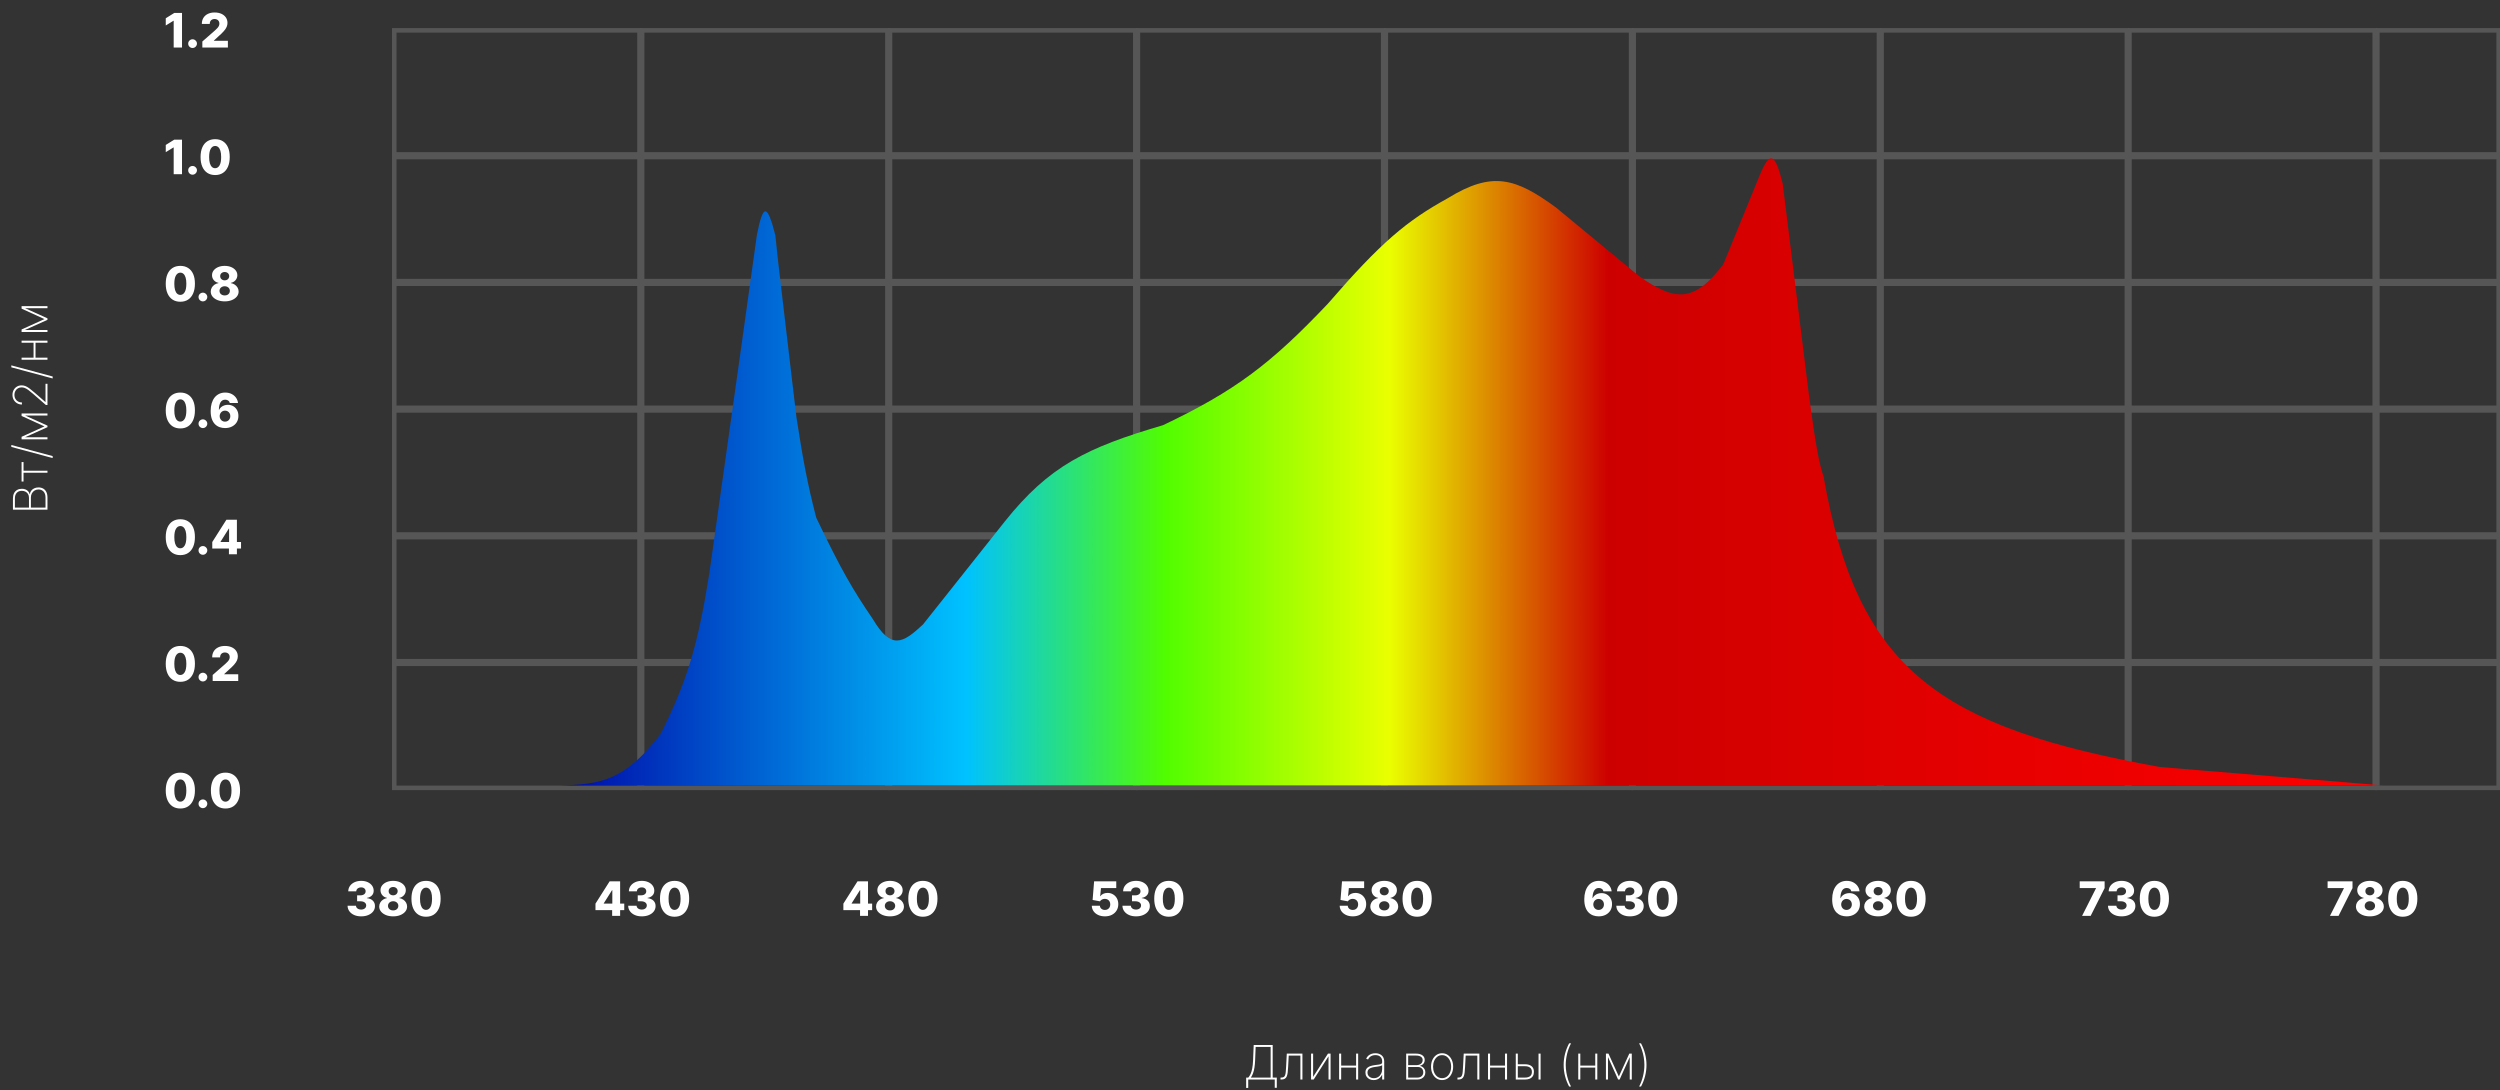 <svg width="555" height="242" viewBox="0 0 555 242" fill="none" xmlns="http://www.w3.org/2000/svg">
<rect x="0" y="0" width="555" height="242" fill="#333333" stroke="none"/>
<g clip-path="url(#clip0_56_111)">
<path d="M141.97 6.739H87.524V34.279H141.97V6.739Z" stroke="#565656"/>
<path d="M362.097 6.739H307.65V34.279H362.097V6.739Z" stroke="#565656"/>
<path d="M197.002 6.739H142.555V34.279H197.002V6.739Z" stroke="#565656"/>
<path d="M417.128 6.739H362.682V34.279H417.128V6.739Z" stroke="#565656"/>
<path d="M252.033 6.739H197.587V34.279H252.033V6.739Z" stroke="#565656"/>
<path d="M472.16 6.739H417.714V34.279H472.16V6.739Z" stroke="#565656"/>
<path d="M307.065 6.739H252.619V34.279H307.065V6.739Z" stroke="#565656"/>
<path d="M527.192 6.739H472.745V34.279H527.192V6.739Z" stroke="#565656"/>
<path d="M554.707 6.739H527.777V34.279H554.707V6.739Z" stroke="#565656"/>
<path d="M141.97 34.864H87.524V62.404H141.97V34.864Z" stroke="#565656"/>
<path d="M362.097 34.864H307.65V62.404H362.097V34.864Z" stroke="#565656"/>
<path d="M197.002 34.864H142.555V62.404H197.002V34.864Z" stroke="#565656"/>
<path d="M417.128 34.864H362.682V62.404H417.128V34.864Z" stroke="#565656"/>
<path d="M252.033 34.864H197.587V62.404H252.033V34.864Z" stroke="#565656"/>
<path d="M472.16 34.864H417.714V62.404H472.16V34.864Z" stroke="#565656"/>
<path d="M307.065 34.864H252.619V62.404H307.065V34.864Z" stroke="#565656"/>
<path d="M527.192 34.864H472.745V62.404H527.192V34.864Z" stroke="#565656"/>
<path d="M554.707 34.864H527.777V62.404H554.707V34.864Z" stroke="#565656"/>
<path d="M141.97 62.99H87.524V90.53H141.97V62.99Z" stroke="#565656"/>
<path d="M362.097 62.99H307.65V90.53H362.097V62.99Z" stroke="#565656"/>
<path d="M197.002 62.99H142.555V90.53H197.002V62.99Z" stroke="#565656"/>
<path d="M417.128 62.99H362.682V90.53H417.128V62.99Z" stroke="#565656"/>
<path d="M252.033 62.99H197.587V90.53H252.033V62.99Z" stroke="#565656"/>
<path d="M472.16 62.99H417.714V90.53H472.16V62.99Z" stroke="#565656"/>
<path d="M307.065 62.99H252.619V90.53H307.065V62.99Z" stroke="#565656"/>
<path d="M527.192 62.99H472.745V90.53H527.192V62.99Z" stroke="#565656"/>
<path d="M554.707 62.99H527.777V90.53H554.707V62.99Z" stroke="#565656"/>
<path d="M141.97 91.116H87.524V118.656H141.97V91.116Z" stroke="#565656"/>
<path d="M362.097 91.116H307.65V118.656H362.097V91.116Z" stroke="#565656"/>
<path d="M197.002 91.116H142.555V118.656H197.002V91.116Z" stroke="#565656"/>
<path d="M417.128 91.116H362.682V118.656H417.128V91.116Z" stroke="#565656"/>
<path d="M252.033 91.116H197.587V118.656H252.033V91.116Z" stroke="#565656"/>
<path d="M472.16 91.116H417.714V118.656H472.16V91.116Z" stroke="#565656"/>
<path d="M307.065 91.116H252.619V118.656H307.065V91.116Z" stroke="#565656"/>
<path d="M527.192 91.116H472.745V118.656H527.192V91.116Z" stroke="#565656"/>
<path d="M554.707 91.116H527.777V118.656H554.707V91.116Z" stroke="#565656"/>
<path d="M141.97 119.242H87.524V146.782H141.97V119.242Z" stroke="#565656"/>
<path d="M362.097 119.242H307.65V146.782H362.097V119.242Z" stroke="#565656"/>
<path d="M197.002 119.242H142.555V146.782H197.002V119.242Z" stroke="#565656"/>
<path d="M417.128 119.242H362.682V146.782H417.128V119.242Z" stroke="#565656"/>
<path d="M252.033 119.242H197.587V146.782H252.033V119.242Z" stroke="#565656"/>
<path d="M472.16 119.242H417.714V146.782H472.16V119.242Z" stroke="#565656"/>
<path d="M307.065 119.242H252.619V146.782H307.065V119.242Z" stroke="#565656"/>
<path d="M527.192 119.242H472.745V146.782H527.192V119.242Z" stroke="#565656"/>
<path d="M554.707 119.242H527.777V146.782H554.707V119.242Z" stroke="#565656"/>
<path d="M141.97 147.368H87.524V174.908H141.97V147.368Z" stroke="#565656"/>
<path d="M362.097 147.368H307.65V174.908H362.097V147.368Z" stroke="#565656"/>
<path d="M197.002 147.368H142.555V174.908H197.002V147.368Z" stroke="#565656"/>
<path d="M417.128 147.368H362.682V174.908H417.128V147.368Z" stroke="#565656"/>
<path d="M252.033 147.368H197.587V174.908H252.033V147.368Z" stroke="#565656"/>
<path d="M472.16 147.368H417.714V174.908H472.16V147.368Z" stroke="#565656"/>
<path d="M307.065 147.368H252.619V174.908H307.065V147.368Z" stroke="#565656"/>
<path d="M527.192 147.368H472.745V174.908H527.192V147.368Z" stroke="#565656"/>
<path d="M554.707 147.368H527.777V174.908H554.707V147.368Z" stroke="#565656"/>
<path d="M40.032 179.49C39.364 179.49 38.787 179.331 38.303 179.014C37.819 178.695 37.446 178.236 37.184 177.64C36.922 177.04 36.793 176.32 36.795 175.479C36.798 174.637 36.929 173.923 37.188 173.336C37.45 172.747 37.822 172.299 38.303 171.992C38.787 171.682 39.364 171.527 40.032 171.527C40.701 171.527 41.277 171.682 41.761 171.992C42.248 172.299 42.622 172.747 42.884 173.336C43.146 173.925 43.275 174.64 43.273 175.479C43.273 176.323 43.142 177.044 42.88 177.643C42.618 178.243 42.245 178.701 41.761 179.018C41.28 179.333 40.703 179.49 40.032 179.49ZM40.032 177.973C40.431 177.973 40.754 177.77 41.001 177.363C41.248 176.953 41.371 176.325 41.368 175.479C41.368 174.924 41.312 174.467 41.2 174.108C41.087 173.746 40.932 173.476 40.732 173.299C40.532 173.121 40.299 173.033 40.032 173.033C39.636 173.033 39.315 173.234 39.071 173.636C38.826 174.036 38.703 174.65 38.7 175.479C38.697 176.041 38.751 176.506 38.861 176.876C38.973 177.245 39.13 177.521 39.332 177.704C39.535 177.883 39.768 177.973 40.032 177.973ZM45.049 179.411C44.779 179.411 44.548 179.316 44.356 179.127C44.167 178.937 44.073 178.707 44.076 178.437C44.073 178.173 44.167 177.947 44.356 177.759C44.548 177.57 44.779 177.475 45.049 177.475C45.303 177.475 45.528 177.57 45.722 177.759C45.919 177.947 46.019 178.173 46.022 178.437C46.019 178.617 45.972 178.781 45.879 178.928C45.789 179.075 45.671 179.193 45.524 179.28C45.379 179.368 45.221 179.411 45.049 179.411ZM50.056 179.49C49.387 179.49 48.811 179.331 48.327 179.014C47.843 178.695 47.47 178.236 47.208 177.64C46.946 177.04 46.816 176.32 46.819 175.479C46.821 174.637 46.952 173.923 47.212 173.336C47.474 172.747 47.845 172.299 48.327 171.992C48.811 171.682 49.387 171.527 50.056 171.527C50.724 171.527 51.3 171.682 51.785 171.992C52.271 172.299 52.645 172.747 52.907 173.336C53.169 173.925 53.299 174.64 53.296 175.479C53.296 176.323 53.165 177.044 52.903 177.643C52.642 178.243 52.269 178.701 51.785 179.018C51.303 179.333 50.727 179.49 50.056 179.49ZM50.056 177.973C50.455 177.973 50.778 177.77 51.025 177.363C51.272 176.953 51.394 176.325 51.392 175.479C51.392 174.924 51.335 174.467 51.223 174.108C51.111 173.746 50.955 173.476 50.755 173.299C50.556 173.121 50.323 173.033 50.056 173.033C49.659 173.033 49.338 173.234 49.094 173.636C48.849 174.036 48.726 174.65 48.723 175.479C48.721 176.041 48.775 176.506 48.884 176.876C48.997 177.245 49.154 177.521 49.356 177.704C49.558 177.883 49.791 177.973 50.056 177.973Z" fill="white"/>
<path d="M40.032 151.364C39.364 151.364 38.787 151.205 38.303 150.888C37.819 150.569 37.446 150.11 37.184 149.514C36.922 148.914 36.793 148.194 36.795 147.353C36.798 146.511 36.929 145.797 37.188 145.21C37.45 144.621 37.822 144.173 38.303 143.866C38.787 143.556 39.364 143.401 40.032 143.401C40.701 143.401 41.277 143.556 41.761 143.866C42.248 144.173 42.622 144.621 42.884 145.21C43.146 145.799 43.275 146.514 43.273 147.353C43.273 148.197 43.142 148.918 42.88 149.517C42.618 150.117 42.245 150.575 41.761 150.892C41.28 151.207 40.703 151.364 40.032 151.364ZM40.032 149.847C40.431 149.847 40.754 149.644 41.001 149.237C41.248 148.827 41.371 148.199 41.368 147.353C41.368 146.799 41.312 146.341 41.2 145.982C41.087 145.62 40.932 145.35 40.732 145.173C40.532 144.996 40.299 144.907 40.032 144.907C39.636 144.907 39.315 145.108 39.071 145.51C38.826 145.91 38.703 146.524 38.7 147.353C38.697 147.915 38.751 148.38 38.861 148.75C38.973 149.119 39.13 149.395 39.332 149.578C39.535 149.757 39.768 149.847 40.032 149.847ZM45.049 151.285C44.779 151.285 44.548 151.19 44.356 151.001C44.167 150.811 44.073 150.581 44.076 150.311C44.073 150.047 44.167 149.821 44.356 149.633C44.548 149.444 44.779 149.349 45.049 149.349C45.303 149.349 45.528 149.444 45.722 149.633C45.919 149.821 46.019 150.047 46.022 150.311C46.019 150.491 45.972 150.655 45.879 150.802C45.789 150.949 45.671 151.067 45.524 151.155C45.379 151.242 45.221 151.285 45.049 151.285ZM47.215 151.177V149.843L50.011 147.394C50.22 147.204 50.399 147.031 50.546 146.874C50.693 146.714 50.805 146.554 50.883 146.394C50.96 146.231 50.999 146.056 50.999 145.866C50.999 145.654 50.953 145.472 50.86 145.322C50.768 145.17 50.641 145.053 50.478 144.97C50.316 144.888 50.13 144.847 49.921 144.847C49.709 144.847 49.523 144.891 49.363 144.978C49.204 145.063 49.079 145.187 48.989 145.349C48.902 145.511 48.858 145.709 48.858 145.941H47.103C47.103 145.419 47.22 144.968 47.455 144.588C47.689 144.209 48.019 143.917 48.443 143.712C48.869 143.505 49.365 143.401 49.928 143.401C50.51 143.401 51.015 143.498 51.444 143.694C51.873 143.888 52.205 144.161 52.439 144.51C52.676 144.857 52.795 145.26 52.795 145.72C52.795 146.012 52.736 146.302 52.619 146.589C52.502 146.876 52.291 147.193 51.987 147.54C51.685 147.887 51.256 148.303 50.699 148.787L49.782 149.633V149.683H52.888V151.177H47.215Z" fill="white"/>
<path d="M40.032 123.238C39.364 123.238 38.787 123.08 38.303 122.762C37.819 122.443 37.446 121.984 37.184 121.388C36.922 120.788 36.793 120.068 36.795 119.227C36.798 118.385 36.929 117.671 37.188 117.084C37.45 116.495 37.822 116.047 38.303 115.74C38.787 115.43 39.364 115.275 40.032 115.275C40.701 115.275 41.277 115.43 41.761 115.74C42.248 116.047 42.622 116.495 42.884 117.084C43.146 117.673 43.275 118.388 43.273 119.227C43.273 120.071 43.142 120.793 42.88 121.391C42.618 121.991 42.245 122.449 41.761 122.766C41.28 123.081 40.703 123.238 40.032 123.238ZM40.032 121.721C40.431 121.721 40.754 121.518 41.001 121.111C41.248 120.701 41.371 120.073 41.368 119.227C41.368 118.673 41.312 118.215 41.2 117.856C41.087 117.494 40.932 117.224 40.732 117.047C40.532 116.87 40.299 116.781 40.032 116.781C39.636 116.781 39.315 116.982 39.071 117.384C38.826 117.784 38.703 118.398 38.7 119.227C38.697 119.789 38.751 120.254 38.861 120.624C38.973 120.993 39.13 121.269 39.332 121.452C39.535 121.631 39.768 121.721 40.032 121.721ZM45.049 123.159C44.779 123.159 44.548 123.064 44.356 122.875C44.167 122.685 44.073 122.455 44.076 122.185C44.073 121.921 44.167 121.695 44.356 121.507C44.548 121.318 44.779 121.223 45.049 121.223C45.303 121.223 45.528 121.318 45.722 121.507C45.919 121.695 46.019 121.921 46.022 122.185C46.019 122.365 45.972 122.529 45.879 122.676C45.789 122.823 45.671 122.941 45.524 123.029C45.379 123.116 45.221 123.159 45.049 123.159ZM47.122 121.778V120.331L50.261 115.38H51.545V117.343H50.8L48.963 120.257V120.317H53.51V121.778H47.122ZM50.823 123.051V121.335L50.86 120.702V115.38H52.593V123.051H50.823Z" fill="white"/>
<path d="M40.032 95.113C39.364 95.113 38.787 94.954 38.303 94.637C37.819 94.317 37.446 93.859 37.184 93.262C36.922 92.663 36.793 91.942 36.795 91.101C36.798 90.26 36.929 89.545 37.188 88.958C37.45 88.369 37.822 87.921 38.303 87.614C38.787 87.304 39.364 87.149 40.032 87.149C40.701 87.149 41.277 87.304 41.761 87.614C42.248 87.921 42.622 88.369 42.884 88.958C43.146 89.548 43.275 90.262 43.273 91.101C43.273 91.945 43.142 92.667 42.88 93.266C42.618 93.865 42.245 94.323 41.761 94.64C41.28 94.955 40.703 95.113 40.032 95.113ZM40.032 93.596C40.431 93.596 40.754 93.392 41.001 92.985C41.248 92.575 41.371 91.947 41.368 91.101C41.368 90.547 41.312 90.09 41.2 89.73C41.087 89.368 40.932 89.098 40.732 88.921C40.532 88.744 40.299 88.655 40.032 88.655C39.636 88.655 39.315 88.856 39.071 89.258C38.826 89.658 38.703 90.272 38.7 91.101C38.697 91.663 38.751 92.128 38.861 92.498C38.973 92.868 39.13 93.144 39.332 93.326C39.535 93.505 39.768 93.596 40.032 93.596ZM45.049 95.034C44.779 95.034 44.548 94.939 44.356 94.749C44.167 94.559 44.073 94.33 44.076 94.06C44.073 93.795 44.167 93.569 44.356 93.382C44.548 93.192 44.779 93.097 45.049 93.097C45.303 93.097 45.528 93.192 45.722 93.382C45.919 93.569 46.019 93.795 46.022 94.06C46.019 94.24 45.972 94.403 45.879 94.551C45.789 94.698 45.671 94.815 45.524 94.903C45.379 94.99 45.221 95.034 45.049 95.034ZM49.958 95.03C49.539 95.03 49.138 94.963 48.753 94.828C48.369 94.69 48.027 94.473 47.728 94.176C47.429 93.876 47.193 93.484 47.021 93C46.849 92.513 46.764 91.92 46.766 91.221C46.769 90.589 46.846 90.022 46.998 89.52C47.151 89.016 47.367 88.588 47.649 88.236C47.934 87.884 48.273 87.615 48.667 87.431C49.064 87.243 49.507 87.149 49.996 87.149C50.532 87.149 51.005 87.254 51.414 87.464C51.826 87.671 52.155 87.951 52.402 88.303C52.649 88.652 52.795 89.042 52.84 89.472H51.017C50.962 89.23 50.842 89.046 50.654 88.921C50.47 88.794 50.25 88.73 49.996 88.73C49.527 88.73 49.176 88.934 48.944 89.34C48.715 89.748 48.597 90.292 48.593 90.973H48.641C48.746 90.744 48.897 90.547 49.094 90.382C49.291 90.217 49.517 90.091 49.771 90.004C50.028 89.913 50.3 89.869 50.587 89.869C51.046 89.869 51.452 89.975 51.803 90.187C52.155 90.399 52.431 90.69 52.63 91.059C52.83 91.427 52.928 91.848 52.926 92.322C52.928 92.856 52.804 93.328 52.552 93.738C52.3 94.145 51.95 94.462 51.504 94.689C51.06 94.916 50.545 95.03 49.958 95.03ZM49.947 93.607C50.174 93.607 50.377 93.553 50.557 93.445C50.737 93.338 50.878 93.192 50.98 93.007C51.082 92.823 51.132 92.614 51.13 92.382C51.132 92.147 51.082 91.938 50.98 91.756C50.88 91.574 50.74 91.429 50.561 91.322C50.384 91.215 50.18 91.161 49.951 91.161C49.784 91.161 49.628 91.192 49.483 91.255C49.338 91.317 49.212 91.404 49.105 91.516C49 91.627 48.918 91.756 48.858 91.906C48.798 92.053 48.767 92.213 48.765 92.385C48.767 92.613 48.819 92.819 48.922 93.004C49.024 93.188 49.164 93.336 49.341 93.445C49.518 93.553 49.72 93.607 49.947 93.607Z" fill="white"/>
<path d="M40.032 66.987C39.364 66.987 38.787 66.828 38.303 66.511C37.819 66.191 37.446 65.733 37.184 65.136C36.922 64.537 36.793 63.817 36.795 62.975C36.798 62.134 36.929 61.419 37.188 60.832C37.45 60.243 37.822 59.795 38.303 59.488C38.787 59.178 39.364 59.023 40.032 59.023C40.701 59.023 41.277 59.178 41.761 59.488C42.248 59.795 42.622 60.243 42.884 60.832C43.146 61.422 43.275 62.136 43.273 62.975C43.273 63.819 43.142 64.541 42.88 65.14C42.618 65.739 42.245 66.197 41.761 66.514C41.28 66.829 40.703 66.987 40.032 66.987ZM40.032 65.469C40.431 65.469 40.754 65.266 41.001 64.859C41.248 64.449 41.371 63.821 41.368 62.975C41.368 62.421 41.312 61.964 41.2 61.604C41.087 61.242 40.932 60.972 40.732 60.795C40.532 60.618 40.299 60.529 40.032 60.529C39.636 60.529 39.315 60.73 39.071 61.132C38.826 61.532 38.703 62.146 38.7 62.975C38.697 63.537 38.751 64.002 38.861 64.372C38.973 64.742 39.13 65.018 39.332 65.2C39.535 65.379 39.768 65.469 40.032 65.469ZM45.049 66.907C44.779 66.907 44.548 66.813 44.356 66.623C44.167 66.433 44.073 66.204 44.076 65.934C44.073 65.669 44.167 65.443 44.356 65.256C44.548 65.066 44.779 64.972 45.049 64.972C45.303 64.972 45.528 65.066 45.722 65.256C45.919 65.443 46.019 65.669 46.022 65.934C46.019 66.114 45.972 66.277 45.879 66.425C45.789 66.572 45.671 66.689 45.524 66.777C45.379 66.864 45.221 66.907 45.049 66.907ZM49.88 66.904C49.283 66.904 48.751 66.809 48.282 66.619C47.815 66.427 47.449 66.167 47.182 65.841C46.917 65.511 46.785 65.138 46.785 64.724C46.785 64.407 46.861 64.116 47.013 63.851C47.165 63.587 47.371 63.367 47.631 63.192C47.893 63.015 48.184 62.901 48.506 62.852V62.792C48.085 62.714 47.739 62.518 47.47 62.203C47.203 61.889 47.069 61.52 47.069 61.098C47.069 60.699 47.19 60.343 47.432 60.031C47.677 59.719 48.01 59.473 48.431 59.293C48.856 59.114 49.338 59.023 49.88 59.023C50.421 59.023 50.903 59.114 51.324 59.293C51.748 59.473 52.081 59.719 52.323 60.031C52.568 60.343 52.69 60.699 52.69 61.098C52.69 61.523 52.554 61.892 52.282 62.207C52.013 62.519 51.67 62.714 51.253 62.792V62.852C51.572 62.901 51.862 63.015 52.121 63.192C52.383 63.367 52.59 63.587 52.742 63.851C52.897 64.116 52.975 64.407 52.975 64.724C52.975 65.138 52.841 65.511 52.574 65.841C52.307 66.167 51.94 66.427 51.474 66.619C51.01 66.809 50.478 66.904 49.88 66.904ZM49.88 65.589C50.107 65.589 50.306 65.547 50.478 65.462C50.651 65.375 50.785 65.253 50.883 65.099C50.983 64.944 51.032 64.769 51.032 64.574C51.032 64.374 50.983 64.197 50.883 64.042C50.783 63.888 50.646 63.767 50.471 63.679C50.299 63.589 50.102 63.544 49.88 63.544C49.66 63.544 49.463 63.589 49.288 63.679C49.114 63.767 48.977 63.888 48.877 64.042C48.777 64.197 48.727 64.374 48.727 64.574C48.727 64.769 48.776 64.944 48.873 65.099C48.973 65.251 49.109 65.371 49.281 65.458C49.456 65.546 49.655 65.589 49.88 65.589ZM49.88 62.237C50.074 62.237 50.246 62.197 50.396 62.117C50.548 62.038 50.667 61.926 50.752 61.784C50.839 61.642 50.883 61.48 50.883 61.3C50.883 61.121 50.839 60.962 50.752 60.825C50.667 60.688 50.55 60.58 50.4 60.503C50.25 60.423 50.077 60.383 49.88 60.383C49.685 60.383 49.512 60.423 49.36 60.503C49.207 60.58 49.089 60.688 49.004 60.825C48.919 60.962 48.877 61.121 48.877 61.3C48.877 61.48 48.919 61.642 49.004 61.784C49.091 61.924 49.211 62.035 49.363 62.117C49.516 62.197 49.688 62.237 49.88 62.237Z" fill="white"/>
<path d="M40.406 31.002V38.673H38.558V32.733H38.513L36.799 33.782V32.178L38.689 31.002H40.406ZM42.754 38.782C42.484 38.782 42.253 38.687 42.061 38.497C41.872 38.307 41.778 38.078 41.781 37.808C41.778 37.543 41.872 37.317 42.061 37.13C42.253 36.94 42.484 36.845 42.754 36.845C43.008 36.845 43.233 36.94 43.427 37.13C43.624 37.317 43.724 37.543 43.727 37.808C43.724 37.988 43.677 38.151 43.584 38.298C43.495 38.446 43.376 38.563 43.229 38.651C43.084 38.738 42.926 38.782 42.754 38.782ZM47.761 38.86C47.092 38.86 46.516 38.702 46.032 38.385C45.548 38.065 45.175 37.607 44.913 37.01C44.651 36.411 44.521 35.69 44.524 34.849C44.526 34.007 44.657 33.293 44.917 32.706C45.178 32.117 45.55 31.669 46.032 31.362C46.516 31.052 47.092 30.898 47.761 30.898C48.429 30.898 49.006 31.052 49.489 31.362C49.976 31.669 50.35 32.117 50.612 32.706C50.874 33.296 51.004 34.01 51.001 34.849C51.001 35.693 50.87 36.414 50.608 37.014C50.346 37.613 49.974 38.071 49.489 38.388C49.008 38.703 48.432 38.86 47.761 38.86ZM47.761 37.343C48.16 37.343 48.483 37.14 48.73 36.733C48.977 36.323 49.099 35.695 49.097 34.849C49.097 34.295 49.04 33.838 48.928 33.478C48.816 33.116 48.66 32.846 48.46 32.669C48.261 32.492 48.028 32.403 47.761 32.403C47.364 32.403 47.043 32.604 46.799 33.006C46.554 33.406 46.431 34.02 46.428 34.849C46.426 35.411 46.48 35.877 46.589 36.246C46.702 36.615 46.859 36.891 47.061 37.074C47.263 37.254 47.496 37.343 47.761 37.343Z" fill="white"/>
<path d="M40.406 2.877V10.547H38.558V4.607H38.513L36.799 5.656V4.053L38.689 2.877H40.406ZM42.754 10.656C42.484 10.656 42.253 10.561 42.061 10.371C41.872 10.181 41.778 9.952 41.781 9.682C41.778 9.417 41.872 9.191 42.061 9.004C42.253 8.814 42.484 8.72 42.754 8.72C43.008 8.72 43.233 8.814 43.427 9.004C43.624 9.191 43.724 9.417 43.727 9.682C43.724 9.862 43.677 10.025 43.584 10.173C43.495 10.32 43.376 10.437 43.229 10.525C43.084 10.612 42.926 10.656 42.754 10.656ZM44.92 10.547V9.214L47.716 6.764C47.925 6.575 48.104 6.401 48.251 6.244C48.398 6.084 48.51 5.924 48.588 5.764C48.665 5.602 48.704 5.426 48.704 5.236C48.704 5.024 48.657 4.843 48.565 4.693C48.473 4.541 48.346 4.423 48.184 4.341C48.021 4.259 47.836 4.217 47.626 4.217C47.414 4.217 47.228 4.261 47.068 4.349C46.909 4.433 46.784 4.557 46.694 4.719C46.607 4.882 46.563 5.079 46.563 5.311H44.808C44.808 4.789 44.925 4.339 45.16 3.959C45.394 3.579 45.724 3.287 46.148 3.083C46.574 2.875 47.069 2.772 47.633 2.772C48.215 2.772 48.72 2.869 49.149 3.064C49.578 3.259 49.91 3.531 50.144 3.88C50.381 4.227 50.5 4.631 50.5 5.09C50.5 5.382 50.441 5.672 50.324 5.959C50.207 6.246 49.996 6.563 49.692 6.91C49.39 7.258 48.961 7.673 48.404 8.158L47.487 9.004V9.053H50.593V10.547H44.92Z" fill="white"/>
<path d="M80.174 203.432C79.589 203.432 79.072 203.332 78.62 203.132C78.171 202.93 77.817 202.651 77.558 202.297C77.298 201.942 77.166 201.534 77.161 201.072H79.024C79.032 201.239 79.086 201.388 79.185 201.518C79.285 201.645 79.421 201.745 79.593 201.817C79.766 201.89 79.961 201.926 80.181 201.926C80.4 201.926 80.594 201.887 80.761 201.81C80.931 201.73 81.063 201.621 81.158 201.484C81.253 201.344 81.298 201.185 81.296 201.005C81.298 200.825 81.247 200.665 81.142 200.525C81.038 200.385 80.89 200.277 80.697 200.2C80.508 200.122 80.283 200.083 80.024 200.083H79.279V198.765H80.024C80.251 198.765 80.451 198.728 80.623 198.653C80.797 198.578 80.933 198.473 81.03 198.338C81.128 198.2 81.175 198.043 81.172 197.866C81.175 197.694 81.134 197.543 81.049 197.413C80.967 197.28 80.851 197.178 80.701 197.106C80.553 197.033 80.383 196.997 80.188 196.997C79.984 196.997 79.798 197.033 79.631 197.106C79.466 197.178 79.335 197.28 79.238 197.413C79.14 197.545 79.089 197.699 79.085 197.873H77.314C77.32 197.416 77.447 197.014 77.696 196.668C77.945 196.318 78.285 196.045 78.714 195.847C79.145 195.65 79.637 195.551 80.188 195.551C80.737 195.551 81.22 195.647 81.637 195.84C82.053 196.032 82.378 196.294 82.61 196.626C82.841 196.956 82.957 197.329 82.957 197.746C82.96 198.178 82.819 198.534 82.535 198.814C82.252 199.093 81.889 199.266 81.446 199.331V199.39C82.039 199.46 82.487 199.652 82.789 199.967C83.094 200.282 83.244 200.675 83.242 201.147C83.242 201.591 83.111 201.986 82.849 202.331C82.59 202.673 82.228 202.943 81.764 203.139C81.302 203.335 80.772 203.432 80.174 203.432ZM87.281 203.432C86.684 203.432 86.151 203.337 85.683 203.147C85.216 202.955 84.85 202.695 84.583 202.368C84.318 202.038 84.186 201.666 84.186 201.252C84.186 200.935 84.262 200.644 84.414 200.379C84.566 200.115 84.772 199.895 85.032 199.72C85.294 199.543 85.585 199.429 85.907 199.379V199.32C85.486 199.242 85.14 199.046 84.871 198.731C84.604 198.417 84.47 198.048 84.47 197.626C84.47 197.227 84.591 196.871 84.833 196.559C85.078 196.247 85.411 196.001 85.832 195.821C86.256 195.642 86.739 195.551 87.281 195.551C87.822 195.551 88.304 195.642 88.725 195.821C89.149 196.001 89.482 196.247 89.725 196.559C89.969 196.871 90.091 197.227 90.091 197.626C90.091 198.051 89.955 198.42 89.683 198.735C89.414 199.047 89.071 199.242 88.654 199.32V199.379C88.973 199.429 89.263 199.543 89.522 199.72C89.784 199.895 89.992 200.115 90.144 200.379C90.298 200.644 90.376 200.935 90.376 201.252C90.376 201.666 90.242 202.038 89.975 202.368C89.708 202.695 89.342 202.955 88.875 203.147C88.411 203.337 87.879 203.432 87.281 203.432ZM87.281 202.117C87.507 202.117 87.707 202.075 87.879 201.99C88.051 201.902 88.186 201.781 88.284 201.626C88.383 201.472 88.433 201.297 88.433 201.102C88.433 200.902 88.383 200.725 88.284 200.57C88.184 200.415 88.047 200.295 87.872 200.207C87.7 200.117 87.503 200.072 87.281 200.072C87.061 200.072 86.864 200.117 86.69 200.207C86.514 200.295 86.377 200.415 86.278 200.57C86.178 200.725 86.128 200.902 86.128 201.102C86.128 201.297 86.177 201.472 86.274 201.626C86.374 201.779 86.51 201.898 86.682 201.986C86.856 202.074 87.056 202.117 87.281 202.117ZM87.281 198.765C87.475 198.765 87.647 198.725 87.797 198.645C87.949 198.565 88.068 198.454 88.153 198.312C88.24 198.169 88.284 198.008 88.284 197.828C88.284 197.649 88.24 197.49 88.153 197.353C88.068 197.215 87.951 197.108 87.801 197.031C87.651 196.951 87.478 196.911 87.281 196.911C87.086 196.911 86.913 196.951 86.76 197.031C86.608 197.108 86.49 197.215 86.405 197.353C86.32 197.49 86.278 197.649 86.278 197.828C86.278 198.008 86.32 198.169 86.405 198.312C86.492 198.452 86.612 198.562 86.764 198.645C86.917 198.725 87.089 198.765 87.281 198.765ZM94.578 203.514C93.909 203.514 93.333 203.356 92.849 203.039C92.365 202.719 91.992 202.26 91.73 201.664C91.468 201.065 91.339 200.344 91.341 199.503C91.343 198.662 91.474 197.947 91.734 197.36C91.996 196.771 92.368 196.323 92.849 196.016C93.333 195.706 93.909 195.551 94.578 195.551C95.246 195.551 95.823 195.706 96.307 196.016C96.793 196.323 97.167 196.771 97.43 197.36C97.691 197.95 97.821 198.664 97.819 199.503C97.819 200.347 97.688 201.069 97.426 201.667C97.164 202.267 96.791 202.725 96.307 203.042C95.825 203.357 95.249 203.514 94.578 203.514ZM94.578 201.997C94.977 201.997 95.3 201.794 95.547 201.387C95.794 200.977 95.916 200.349 95.914 199.503C95.914 198.949 95.858 198.492 95.746 198.132C95.633 197.77 95.477 197.5 95.277 197.323C95.078 197.146 94.845 197.057 94.578 197.057C94.181 197.057 93.861 197.258 93.616 197.66C93.372 198.06 93.248 198.674 93.246 199.503C93.243 200.065 93.297 200.53 93.406 200.9C93.519 201.27 93.676 201.546 93.878 201.728C94.08 201.907 94.313 201.997 94.578 201.997Z" fill="white"/>
<path d="M132.196 202.054V200.607L135.336 195.656H136.62V197.619H135.875L134.037 200.533V200.593H138.584V202.054H132.196ZM135.897 203.327V201.611L135.935 200.978V195.656H137.668V203.327H135.897ZM142.471 203.432C141.887 203.432 141.369 203.332 140.917 203.132C140.468 202.93 140.114 202.651 139.855 202.297C139.595 201.942 139.463 201.534 139.458 201.072H141.321C141.329 201.239 141.383 201.388 141.482 201.518C141.582 201.645 141.718 201.745 141.89 201.817C142.063 201.89 142.259 201.926 142.478 201.926C142.698 201.926 142.891 201.887 143.058 201.81C143.228 201.73 143.36 201.621 143.455 201.484C143.55 201.344 143.596 201.185 143.593 201.005C143.596 200.825 143.544 200.665 143.439 200.525C143.335 200.385 143.187 200.277 142.995 200.2C142.805 200.122 142.58 200.083 142.321 200.083H141.576V198.765H142.321C142.548 198.765 142.747 198.728 142.92 198.653C143.094 198.578 143.23 198.473 143.328 198.338C143.425 198.2 143.472 198.043 143.469 197.866C143.472 197.694 143.431 197.543 143.346 197.413C143.264 197.28 143.148 197.178 142.998 197.106C142.851 197.033 142.68 196.997 142.485 196.997C142.281 196.997 142.095 197.033 141.928 197.106C141.763 197.178 141.632 197.28 141.535 197.413C141.438 197.545 141.386 197.699 141.382 197.873H139.611C139.617 197.416 139.744 197.014 139.993 196.668C140.242 196.318 140.582 196.045 141.011 195.847C141.443 195.65 141.934 195.551 142.485 195.551C143.034 195.551 143.517 195.647 143.934 195.84C144.35 196.032 144.675 196.294 144.907 196.626C145.138 196.956 145.254 197.329 145.254 197.746C145.257 198.178 145.116 198.534 144.832 198.814C144.55 199.093 144.187 199.266 143.743 199.331V199.39C144.336 199.46 144.784 199.652 145.086 199.967C145.391 200.282 145.541 200.675 145.539 201.147C145.539 201.591 145.408 201.986 145.146 202.331C144.887 202.673 144.525 202.943 144.061 203.139C143.599 203.335 143.069 203.432 142.471 203.432ZM149.753 203.514C149.085 203.514 148.509 203.356 148.025 203.039C147.541 202.719 147.168 202.26 146.906 201.664C146.644 201.065 146.514 200.344 146.517 199.503C146.519 198.662 146.65 197.947 146.909 197.36C147.172 196.771 147.543 196.323 148.025 196.016C148.509 195.706 149.085 195.551 149.753 195.551C150.422 195.551 150.999 195.706 151.482 196.016C151.969 196.323 152.343 196.771 152.605 197.36C152.867 197.95 152.997 198.664 152.994 199.503C152.994 200.347 152.863 201.069 152.602 201.667C152.339 202.267 151.966 202.725 151.482 203.042C151.001 203.357 150.425 203.514 149.753 203.514ZM149.753 201.997C150.153 201.997 150.476 201.794 150.723 201.387C150.97 200.977 151.092 200.349 151.089 199.503C151.089 198.949 151.033 198.492 150.921 198.132C150.809 197.77 150.653 197.5 150.454 197.323C150.254 197.146 150.02 197.057 149.753 197.057C149.357 197.057 149.036 197.258 148.792 197.66C148.547 198.06 148.424 198.674 148.422 199.503C148.419 200.065 148.473 200.53 148.583 200.9C148.694 201.27 148.852 201.546 149.054 201.728C149.256 201.907 149.489 201.997 149.753 201.997Z" fill="white"/>
<path d="M187.228 202.054V200.607L190.367 195.656H191.651V197.619H190.906L189.069 200.533V200.593H193.616V202.054H187.228ZM190.929 203.327V201.611L190.966 200.978V195.656H192.699V203.327H190.929ZM197.581 203.432C196.985 203.432 196.452 203.337 195.983 203.147C195.516 202.955 195.149 202.695 194.882 202.368C194.618 202.038 194.486 201.666 194.486 201.252C194.486 200.935 194.562 200.644 194.714 200.379C194.866 200.115 195.072 199.895 195.331 199.72C195.594 199.543 195.885 199.429 196.207 199.379V199.32C195.786 199.242 195.44 199.046 195.171 198.731C194.904 198.417 194.77 198.048 194.77 197.626C194.77 197.227 194.891 196.871 195.133 196.559C195.377 196.247 195.711 196.001 196.132 195.821C196.557 195.642 197.039 195.551 197.581 195.551C198.122 195.551 198.603 195.642 199.025 195.821C199.449 196.001 199.782 196.247 200.024 196.559C200.269 196.871 200.391 197.227 200.391 197.626C200.391 198.051 200.255 198.42 199.983 198.735C199.713 199.047 199.371 199.242 198.954 199.32V199.379C199.273 199.429 199.563 199.543 199.822 199.72C200.084 199.895 200.291 200.115 200.443 200.379C200.598 200.644 200.675 200.935 200.675 201.252C200.675 201.666 200.542 202.038 200.275 202.368C200.008 202.695 199.641 202.955 199.175 203.147C198.71 203.337 198.179 203.432 197.581 203.432ZM197.581 202.117C197.808 202.117 198.007 202.075 198.179 201.99C198.352 201.902 198.486 201.781 198.583 201.626C198.683 201.472 198.733 201.297 198.733 201.102C198.733 200.902 198.683 200.725 198.583 200.57C198.484 200.415 198.346 200.295 198.172 200.207C198 200.117 197.802 200.072 197.581 200.072C197.361 200.072 197.164 200.117 196.989 200.207C196.815 200.295 196.677 200.415 196.578 200.57C196.478 200.725 196.428 200.902 196.428 201.102C196.428 201.297 196.476 201.472 196.574 201.626C196.674 201.779 196.809 201.898 196.982 201.986C197.157 202.074 197.356 202.117 197.581 202.117ZM197.581 198.765C197.775 198.765 197.947 198.725 198.097 198.645C198.249 198.565 198.367 198.454 198.452 198.312C198.539 198.169 198.583 198.008 198.583 197.828C198.583 197.649 198.539 197.49 198.452 197.353C198.367 197.215 198.25 197.108 198.1 197.031C197.951 196.951 197.778 196.911 197.581 196.911C197.386 196.911 197.212 196.951 197.06 197.031C196.908 197.108 196.79 197.215 196.705 197.353C196.62 197.49 196.578 197.649 196.578 197.828C196.578 198.008 196.62 198.169 196.705 198.312C196.792 198.452 196.912 198.562 197.064 198.645C197.216 198.725 197.389 198.765 197.581 198.765ZM204.877 203.514C204.209 203.514 203.633 203.356 203.149 203.039C202.665 202.719 202.292 202.26 202.03 201.664C201.768 201.065 201.638 200.344 201.641 199.503C201.643 198.662 201.774 197.947 202.034 197.36C202.296 196.771 202.667 196.323 203.149 196.016C203.633 195.706 204.209 195.551 204.877 195.551C205.547 195.551 206.123 195.706 206.607 196.016C207.093 196.323 207.467 196.771 207.729 197.36C207.991 197.95 208.121 198.664 208.118 199.503C208.118 200.347 207.987 201.069 207.726 201.667C207.463 202.267 207.09 202.725 206.607 203.042C206.125 203.357 205.549 203.514 204.877 203.514ZM204.877 201.997C205.277 201.997 205.6 201.794 205.847 201.387C206.094 200.977 206.216 200.349 206.213 199.503C206.213 198.949 206.158 198.492 206.045 198.132C205.933 197.77 205.777 197.5 205.578 197.323C205.378 197.146 205.144 197.057 204.877 197.057C204.481 197.057 204.16 197.258 203.916 197.66C203.671 198.06 203.548 198.674 203.546 199.503C203.543 200.065 203.597 200.53 203.707 200.9C203.819 201.27 203.976 201.546 204.178 201.728C204.38 201.907 204.613 201.997 204.877 201.997Z" fill="white"/>
<path d="M245.287 203.432C244.728 203.432 244.232 203.33 243.798 203.128C243.364 202.926 243.02 202.648 242.769 202.293C242.519 201.939 242.389 201.532 242.379 201.072H244.176C244.191 201.355 244.305 201.581 244.52 201.754C244.735 201.924 244.99 202.009 245.287 202.009C245.519 202.009 245.725 201.958 245.904 201.855C246.084 201.752 246.225 201.609 246.328 201.424C246.429 201.237 246.479 201.022 246.477 200.78C246.479 200.533 246.428 200.317 246.324 200.132C246.221 199.947 246.079 199.804 245.897 199.701C245.718 199.597 245.51 199.544 245.276 199.544C245.054 199.542 244.843 199.59 244.643 199.69C244.446 199.79 244.297 199.926 244.194 200.098L242.559 199.791L242.892 195.656H247.809V197.151H244.415L244.239 198.96H244.284C244.411 198.748 244.616 198.572 244.898 198.435C245.182 198.295 245.505 198.226 245.867 198.226C246.326 198.226 246.735 198.333 247.095 198.548C247.456 198.76 247.741 199.055 247.948 199.431C248.157 199.809 248.262 200.241 248.262 200.728C248.262 201.254 248.137 201.721 247.888 202.129C247.641 202.535 247.294 202.855 246.847 203.087C246.404 203.317 245.883 203.432 245.287 203.432ZM252.194 203.432C251.611 203.432 251.093 203.332 250.641 203.132C250.192 202.93 249.838 202.651 249.579 202.297C249.319 201.942 249.187 201.534 249.182 201.072H251.045C251.053 201.239 251.107 201.388 251.206 201.518C251.306 201.645 251.442 201.745 251.614 201.817C251.786 201.89 251.982 201.926 252.201 201.926C252.421 201.926 252.615 201.887 252.782 201.81C252.951 201.73 253.084 201.621 253.178 201.484C253.273 201.344 253.32 201.185 253.317 201.005C253.32 200.825 253.268 200.665 253.163 200.525C253.058 200.385 252.91 200.277 252.718 200.2C252.529 200.122 252.304 200.083 252.044 200.083H251.3V198.765H252.044C252.272 198.765 252.471 198.728 252.643 198.653C252.818 198.578 252.954 198.473 253.051 198.338C253.149 198.2 253.196 198.043 253.193 197.866C253.196 197.694 253.154 197.543 253.07 197.413C252.988 197.28 252.872 197.178 252.722 197.106C252.575 197.033 252.404 196.997 252.209 196.997C252.005 196.997 251.818 197.033 251.652 197.106C251.487 197.178 251.356 197.28 251.259 197.413C251.161 197.545 251.11 197.699 251.105 197.873H249.335C249.34 197.416 249.467 197.014 249.717 196.668C249.966 196.318 250.306 196.045 250.735 195.847C251.166 195.65 251.657 195.551 252.209 195.551C252.758 195.551 253.241 195.647 253.657 195.84C254.074 196.032 254.399 196.294 254.63 196.626C254.862 196.956 254.978 197.329 254.978 197.746C254.981 198.178 254.84 198.534 254.555 198.814C254.274 199.093 253.91 199.266 253.467 199.331V199.39C254.06 199.46 254.508 199.652 254.81 199.967C255.115 200.282 255.265 200.675 255.263 201.147C255.263 201.591 255.132 201.986 254.87 202.331C254.61 202.673 254.249 202.943 253.784 203.139C253.323 203.335 252.793 203.432 252.194 203.432ZM259.477 203.514C258.809 203.514 258.233 203.356 257.748 203.039C257.264 202.719 256.891 202.26 256.63 201.664C256.367 201.065 256.238 200.344 256.24 199.503C256.243 198.662 256.374 197.947 256.633 197.36C256.895 196.771 257.267 196.323 257.748 196.016C258.233 195.706 258.809 195.551 259.477 195.551C260.146 195.551 260.722 195.706 261.206 196.016C261.693 196.323 262.067 196.771 262.329 197.36C262.591 197.95 262.721 198.664 262.718 199.503C262.718 200.347 262.587 201.069 262.325 201.667C262.063 202.267 261.69 202.725 261.206 203.042C260.725 203.357 260.149 203.514 259.477 203.514ZM259.477 201.997C259.877 201.997 260.2 201.794 260.447 201.387C260.694 200.977 260.816 200.349 260.813 199.503C260.813 198.949 260.757 198.492 260.645 198.132C260.533 197.77 260.376 197.5 260.177 197.323C259.978 197.146 259.744 197.057 259.477 197.057C259.081 197.057 258.76 197.258 258.515 197.66C258.271 198.06 258.148 198.674 258.145 199.503C258.142 200.065 258.196 200.53 258.306 200.9C258.418 201.27 258.576 201.546 258.778 201.728C258.98 201.907 259.213 201.997 259.477 201.997Z" fill="white"/>
<path d="M300.319 203.432C299.76 203.432 299.263 203.33 298.829 203.128C298.395 202.926 298.052 202.648 297.8 202.293C297.551 201.939 297.421 201.532 297.411 201.072H299.207C299.222 201.355 299.337 201.581 299.551 201.754C299.766 201.924 300.021 202.009 300.319 202.009C300.551 202.009 300.756 201.958 300.936 201.855C301.116 201.752 301.257 201.609 301.359 201.424C301.461 201.237 301.511 201.022 301.508 200.78C301.511 200.533 301.46 200.317 301.355 200.132C301.253 199.947 301.111 199.804 300.928 199.701C300.749 199.597 300.542 199.544 300.307 199.544C300.085 199.542 299.874 199.59 299.675 199.69C299.478 199.79 299.328 199.926 299.226 200.098L297.591 199.791L297.924 195.656H302.841V197.151H299.446L299.271 198.96H299.315C299.443 198.748 299.647 198.572 299.929 198.435C300.214 198.295 300.537 198.226 300.898 198.226C301.357 198.226 301.767 198.333 302.126 198.548C302.488 198.76 302.772 199.055 302.979 199.431C303.189 199.809 303.293 200.241 303.293 200.728C303.293 201.254 303.169 201.721 302.919 202.129C302.672 202.535 302.326 202.855 301.879 203.087C301.435 203.317 300.915 203.432 300.319 203.432ZM307.304 203.432C306.708 203.432 306.176 203.337 305.707 203.147C305.24 202.955 304.873 202.695 304.606 202.368C304.342 202.038 304.21 201.666 304.21 201.252C304.21 200.935 304.286 200.644 304.438 200.379C304.59 200.115 304.796 199.895 305.055 199.72C305.317 199.543 305.609 199.429 305.931 199.379V199.32C305.509 199.242 305.164 199.046 304.894 198.731C304.627 198.417 304.494 198.048 304.494 197.626C304.494 197.227 304.615 196.871 304.857 196.559C305.101 196.247 305.434 196.001 305.856 195.821C306.28 195.642 306.763 195.551 307.304 195.551C307.846 195.551 308.327 195.642 308.749 195.821C309.173 196.001 309.506 196.247 309.748 196.559C309.993 196.871 310.114 197.227 310.114 197.626C310.114 198.051 309.979 198.42 309.707 198.735C309.437 199.047 309.094 199.242 308.678 199.32V199.379C308.997 199.429 309.287 199.543 309.546 199.72C309.808 199.895 310.015 200.115 310.167 200.379C310.322 200.644 310.399 200.935 310.399 201.252C310.399 201.666 310.265 202.038 309.998 202.368C309.732 202.695 309.365 202.955 308.898 203.147C308.434 203.337 307.903 203.432 307.304 203.432ZM307.304 202.117C307.531 202.117 307.731 202.075 307.903 201.99C308.075 201.902 308.21 201.781 308.307 201.626C308.407 201.472 308.457 201.297 308.457 201.102C308.457 200.902 308.407 200.725 308.307 200.57C308.208 200.415 308.07 200.295 307.896 200.207C307.723 200.117 307.526 200.072 307.304 200.072C307.085 200.072 306.887 200.117 306.713 200.207C306.539 200.295 306.401 200.415 306.301 200.57C306.201 200.725 306.152 200.902 306.152 201.102C306.152 201.297 306.2 201.472 306.297 201.626C306.397 201.779 306.533 201.898 306.705 201.986C306.88 202.074 307.079 202.117 307.304 202.117ZM307.304 198.765C307.499 198.765 307.671 198.725 307.821 198.645C307.973 198.565 308.091 198.454 308.176 198.312C308.263 198.169 308.307 198.008 308.307 197.828C308.307 197.649 308.263 197.49 308.176 197.353C308.091 197.215 307.974 197.108 307.824 197.031C307.675 196.951 307.502 196.911 307.304 196.911C307.11 196.911 306.936 196.951 306.784 197.031C306.632 197.108 306.513 197.215 306.428 197.353C306.344 197.49 306.301 197.649 306.301 197.828C306.301 198.008 306.344 198.169 306.428 198.312C306.516 198.452 306.636 198.562 306.788 198.645C306.94 198.725 307.112 198.765 307.304 198.765ZM314.601 203.514C313.933 203.514 313.357 203.356 312.872 203.039C312.389 202.719 312.015 202.26 311.754 201.664C311.492 201.065 311.362 200.344 311.364 199.503C311.367 198.662 311.498 197.947 311.757 197.36C312.019 196.771 312.391 196.323 312.872 196.016C313.357 195.706 313.933 195.551 314.601 195.551C315.27 195.551 315.846 195.706 316.331 196.016C316.817 196.323 317.191 196.771 317.453 197.36C317.715 197.95 317.845 198.664 317.842 199.503C317.842 200.347 317.711 201.069 317.449 201.667C317.187 202.267 316.814 202.725 316.331 203.042C315.849 203.357 315.273 203.514 314.601 203.514ZM314.601 201.997C315.001 201.997 315.324 201.794 315.571 201.387C315.818 200.977 315.94 200.349 315.937 199.503C315.937 198.949 315.881 198.492 315.769 198.132C315.657 197.77 315.501 197.5 315.301 197.323C315.102 197.146 314.868 197.057 314.601 197.057C314.205 197.057 313.884 197.258 313.64 197.66C313.395 198.06 313.272 198.674 313.269 199.503C313.267 200.065 313.32 200.53 313.43 200.9C313.542 201.27 313.7 201.546 313.902 201.728C314.104 201.907 314.337 201.997 314.601 201.997Z" fill="white"/>
<path d="M354.903 203.432C354.484 203.432 354.082 203.364 353.698 203.23C353.314 203.092 352.972 202.875 352.673 202.578C352.373 202.278 352.137 201.886 351.965 201.401C351.793 200.915 351.708 200.322 351.711 199.622C351.714 198.991 351.791 198.424 351.943 197.922C352.095 197.418 352.313 196.99 352.594 196.638C352.879 196.285 353.218 196.017 353.612 195.833C354.009 195.645 354.452 195.551 354.941 195.551C355.477 195.551 355.95 195.656 356.359 195.866C356.771 196.073 357.1 196.353 357.347 196.705C357.594 197.054 357.74 197.444 357.785 197.873H355.962C355.907 197.631 355.787 197.448 355.599 197.323C355.415 197.195 355.195 197.132 354.941 197.132C354.472 197.132 354.121 197.335 353.889 197.742C353.66 198.149 353.542 198.694 353.537 199.375H353.586C353.691 199.146 353.842 198.949 354.039 198.783C354.236 198.619 354.462 198.493 354.716 198.405C354.973 198.315 355.245 198.271 355.532 198.271C355.991 198.271 356.396 198.377 356.748 198.589C357.1 198.801 357.375 199.092 357.575 199.461C357.775 199.829 357.873 200.249 357.871 200.724C357.873 201.258 357.748 201.73 357.497 202.14C357.244 202.546 356.895 202.864 356.449 203.091C356.004 203.318 355.489 203.432 354.903 203.432ZM354.892 202.009C355.119 202.009 355.322 201.955 355.502 201.847C355.682 201.74 355.822 201.594 355.925 201.409C356.027 201.224 356.077 201.016 356.075 200.784C356.077 200.549 356.027 200.34 355.925 200.158C355.825 199.976 355.685 199.831 355.506 199.724C355.329 199.617 355.125 199.563 354.895 199.563C354.729 199.563 354.572 199.594 354.428 199.656C354.283 199.719 354.157 199.806 354.05 199.918C353.945 200.029 353.863 200.158 353.803 200.308C353.743 200.455 353.712 200.615 353.709 200.787C353.712 201.015 353.764 201.221 353.866 201.406C353.969 201.59 354.109 201.738 354.285 201.847C354.463 201.955 354.665 202.009 354.892 202.009ZM361.837 203.432C361.253 203.432 360.735 203.332 360.283 203.132C359.834 202.93 359.48 202.651 359.221 202.297C358.961 201.942 358.829 201.534 358.824 201.072H360.688C360.695 201.239 360.749 201.388 360.848 201.518C360.948 201.645 361.084 201.745 361.256 201.817C361.428 201.89 361.625 201.926 361.844 201.926C362.064 201.926 362.257 201.887 362.424 201.81C362.593 201.73 362.726 201.621 362.821 201.484C362.915 201.344 362.962 201.185 362.959 201.005C362.962 200.825 362.91 200.665 362.805 200.525C362.701 200.385 362.552 200.277 362.36 200.2C362.171 200.122 361.946 200.083 361.687 200.083H360.942V198.765H361.687C361.914 198.765 362.113 198.728 362.286 198.653C362.46 198.578 362.596 198.473 362.694 198.338C362.791 198.2 362.838 198.043 362.836 197.866C362.838 197.694 362.797 197.543 362.712 197.413C362.63 197.28 362.514 197.178 362.364 197.106C362.217 197.033 362.046 196.997 361.851 196.997C361.647 196.997 361.461 197.033 361.294 197.106C361.129 197.178 360.998 197.28 360.901 197.413C360.804 197.545 360.752 197.699 360.748 197.873H358.977C358.982 197.416 359.109 197.014 359.359 196.668C359.609 196.318 359.948 196.045 360.377 195.847C360.808 195.65 361.3 195.551 361.851 195.551C362.4 195.551 362.883 195.647 363.3 195.84C363.716 196.032 364.041 196.294 364.273 196.626C364.504 196.956 364.621 197.329 364.621 197.746C364.623 198.178 364.482 198.534 364.198 198.814C363.916 199.093 363.553 199.266 363.109 199.331V199.39C363.702 199.46 364.15 199.652 364.452 199.967C364.757 200.282 364.908 200.675 364.905 201.147C364.905 201.591 364.774 201.986 364.512 202.331C364.253 202.673 363.891 202.943 363.427 203.139C362.965 203.335 362.435 203.432 361.837 203.432ZM369.119 203.514C368.451 203.514 367.875 203.356 367.391 203.039C366.907 202.719 366.534 202.26 366.272 201.664C366.01 201.065 365.88 200.344 365.882 199.503C365.885 198.662 366.016 197.947 366.275 197.36C366.538 196.771 366.909 196.323 367.391 196.016C367.875 195.706 368.451 195.551 369.119 195.551C369.788 195.551 370.365 195.706 370.849 196.016C371.335 196.323 371.709 196.771 371.971 197.36C372.233 197.95 372.363 198.664 372.36 199.503C372.36 200.347 372.229 201.069 371.968 201.667C371.705 202.267 371.332 202.725 370.849 203.042C370.367 203.357 369.791 203.514 369.119 203.514ZM369.119 201.997C369.519 201.997 369.842 201.794 370.089 201.387C370.336 200.977 370.458 200.349 370.455 199.503C370.455 198.949 370.4 198.492 370.287 198.132C370.175 197.77 370.019 197.5 369.82 197.323C369.62 197.146 369.386 197.057 369.119 197.057C368.723 197.057 368.402 197.258 368.158 197.66C367.913 198.06 367.79 198.674 367.788 199.503C367.785 200.065 367.838 200.53 367.949 200.9C368.061 201.27 368.218 201.546 368.42 201.728C368.622 201.907 368.855 201.997 369.119 201.997Z" fill="white"/>
<path d="M409.935 203.432C409.516 203.432 409.114 203.364 408.73 203.23C408.346 203.092 408.004 202.875 407.704 202.578C407.405 202.278 407.169 201.886 406.997 201.401C406.825 200.915 406.74 200.322 406.743 199.622C406.745 198.991 406.823 198.424 406.975 197.922C407.127 197.418 407.344 196.99 407.626 196.638C407.91 196.285 408.25 196.017 408.644 195.833C409.04 195.645 409.483 195.551 409.972 195.551C410.509 195.551 410.982 195.656 411.391 195.866C411.802 196.073 412.131 196.353 412.378 196.705C412.626 197.054 412.771 197.444 412.816 197.873H410.994C410.939 197.631 410.818 197.448 410.631 197.323C410.447 197.195 410.227 197.132 409.972 197.132C409.503 197.132 409.153 197.335 408.921 197.742C408.691 198.149 408.574 198.694 408.569 199.375H408.618C408.722 199.146 408.873 198.949 409.071 198.783C409.267 198.619 409.493 198.493 409.747 198.405C410.005 198.315 410.277 198.271 410.564 198.271C411.023 198.271 411.428 198.377 411.78 198.589C412.131 198.801 412.407 199.092 412.607 199.461C412.806 199.829 412.905 200.249 412.902 200.724C412.905 201.258 412.78 201.73 412.528 202.14C412.276 202.546 411.927 202.864 411.48 203.091C411.036 203.318 410.521 203.432 409.935 203.432ZM409.924 202.009C410.151 202.009 410.354 201.955 410.534 201.847C410.713 201.74 410.854 201.594 410.956 201.409C411.059 201.224 411.109 201.016 411.106 200.784C411.109 200.549 411.059 200.34 410.956 200.158C410.857 199.976 410.717 199.831 410.537 199.724C410.36 199.617 410.157 199.563 409.927 199.563C409.76 199.563 409.604 199.594 409.459 199.656C409.315 199.719 409.189 199.806 409.082 199.918C408.977 200.029 408.894 200.158 408.835 200.308C408.775 200.455 408.743 200.615 408.741 200.787C408.743 201.015 408.796 201.221 408.898 201.406C409 201.59 409.14 201.738 409.317 201.847C409.495 201.955 409.697 202.009 409.924 202.009ZM416.947 203.432C416.351 203.432 415.818 203.337 415.349 203.147C414.882 202.955 414.515 202.695 414.248 202.368C413.984 202.038 413.852 201.666 413.852 201.252C413.852 200.935 413.928 200.644 414.08 200.379C414.233 200.115 414.438 199.895 414.698 199.72C414.96 199.543 415.252 199.429 415.573 199.379V199.32C415.152 199.242 414.806 199.046 414.537 198.731C414.27 198.417 414.137 198.048 414.137 197.626C414.137 197.227 414.257 196.871 414.5 196.559C414.744 196.247 415.077 196.001 415.498 195.821C415.923 195.642 416.405 195.551 416.947 195.551C417.488 195.551 417.969 195.642 418.391 195.821C418.815 196.001 419.149 196.247 419.39 196.559C419.635 196.871 419.757 197.227 419.757 197.626C419.757 198.051 419.621 198.42 419.349 198.735C419.08 199.047 418.737 199.242 418.32 199.32V199.379C418.639 199.429 418.929 199.543 419.188 199.72C419.45 199.895 419.657 200.115 419.81 200.379C419.964 200.644 420.041 200.935 420.041 201.252C420.041 201.666 419.908 202.038 419.641 202.368C419.374 202.695 419.007 202.955 418.541 203.147C418.077 203.337 417.546 203.432 416.947 203.432ZM416.947 202.117C417.174 202.117 417.373 202.075 417.546 201.99C417.718 201.902 417.852 201.781 417.95 201.626C418.05 201.472 418.099 201.297 418.099 201.102C418.099 200.902 418.05 200.725 417.95 200.57C417.85 200.415 417.712 200.295 417.538 200.207C417.366 200.117 417.169 200.072 416.947 200.072C416.727 200.072 416.53 200.117 416.355 200.207C416.181 200.295 416.044 200.415 415.944 200.57C415.844 200.725 415.794 200.902 415.794 201.102C415.794 201.297 415.843 201.472 415.94 201.626C416.04 201.779 416.176 201.898 416.348 201.986C416.523 202.074 416.722 202.117 416.947 202.117ZM416.947 198.765C417.142 198.765 417.314 198.725 417.463 198.645C417.615 198.565 417.734 198.454 417.819 198.312C417.906 198.169 417.95 198.008 417.95 197.828C417.95 197.649 417.906 197.49 417.819 197.353C417.734 197.215 417.616 197.108 417.467 197.031C417.317 196.951 417.144 196.911 416.947 196.911C416.752 196.911 416.579 196.951 416.427 197.031C416.275 197.108 416.156 197.215 416.071 197.353C415.987 197.49 415.944 197.649 415.944 197.828C415.944 198.008 415.987 198.169 416.071 198.312C416.159 198.452 416.278 198.562 416.43 198.645C416.583 198.725 416.755 198.765 416.947 198.765ZM424.244 203.514C423.576 203.514 422.999 203.356 422.515 203.039C422.031 202.719 421.658 202.26 421.396 201.664C421.134 201.065 421.004 200.344 421.007 199.503C421.01 198.662 421.141 197.947 421.4 197.36C421.662 196.771 422.034 196.323 422.515 196.016C422.999 195.706 423.576 195.551 424.244 195.551C424.913 195.551 425.489 195.706 425.973 196.016C426.46 196.323 426.834 196.771 427.095 197.36C427.358 197.95 427.487 198.664 427.485 199.503C427.485 200.347 427.354 201.069 427.092 201.667C426.83 202.267 426.457 202.725 425.973 203.042C425.491 203.357 424.915 203.514 424.244 203.514ZM424.244 201.997C424.643 201.997 424.966 201.794 425.213 201.387C425.46 200.977 425.583 200.349 425.58 199.503C425.58 198.949 425.524 198.492 425.412 198.132C425.299 197.77 425.143 197.5 424.944 197.323C424.744 197.146 424.511 197.057 424.244 197.057C423.847 197.057 423.527 197.258 423.282 197.66C423.038 198.06 422.914 198.674 422.912 199.503C422.909 200.065 422.963 200.53 423.073 200.9C423.185 201.27 423.342 201.546 423.544 201.728C423.747 201.907 423.98 201.997 424.244 201.997Z" fill="white"/>
<path d="M462.22 203.327L465.311 197.2V197.151H461.696V195.656H467.227V197.162L464.125 203.327H462.22ZM470.984 203.432C470.4 203.432 469.882 203.332 469.431 203.132C468.982 202.93 468.628 202.651 468.368 202.297C468.109 201.942 467.976 201.534 467.972 201.072H469.835C469.843 201.239 469.896 201.388 469.996 201.518C470.096 201.645 470.232 201.745 470.404 201.817C470.576 201.89 470.772 201.926 470.991 201.926C471.211 201.926 471.405 201.887 471.571 201.81C471.741 201.73 471.873 201.621 471.968 201.484C472.063 201.344 472.109 201.185 472.107 201.005C472.109 200.825 472.058 200.665 471.953 200.525C471.848 200.385 471.7 200.277 471.508 200.2C471.318 200.122 471.094 200.083 470.834 200.083H470.09V198.765H470.834C471.062 198.765 471.261 198.728 471.433 198.653C471.608 198.578 471.744 198.473 471.841 198.338C471.938 198.2 471.985 198.043 471.983 197.866C471.985 197.694 471.944 197.543 471.859 197.413C471.777 197.28 471.661 197.178 471.512 197.106C471.364 197.033 471.193 196.997 470.999 196.997C470.795 196.997 470.608 197.033 470.442 197.106C470.276 197.178 470.146 197.28 470.048 197.413C469.951 197.545 469.9 197.699 469.895 197.873H468.125C468.13 197.416 468.257 197.014 468.507 196.668C468.756 196.318 469.096 196.045 469.525 195.847C469.956 195.65 470.447 195.551 470.999 195.551C471.548 195.551 472.03 195.647 472.447 195.84C472.863 196.032 473.188 196.294 473.42 196.626C473.652 196.956 473.768 197.329 473.768 197.746C473.77 198.178 473.63 198.534 473.345 198.814C473.063 199.093 472.7 199.266 472.256 199.331V199.39C472.85 199.46 473.298 199.652 473.6 199.967C473.904 200.282 474.055 200.675 474.052 201.147C474.052 201.591 473.921 201.986 473.66 202.331C473.4 202.673 473.039 202.943 472.574 203.139C472.113 203.335 471.583 203.432 470.984 203.432ZM478.267 203.514C477.599 203.514 477.022 203.356 476.538 203.039C476.054 202.719 475.681 202.26 475.42 201.664C475.157 201.065 475.028 200.344 475.03 199.503C475.033 198.662 475.164 197.947 475.423 197.36C475.685 196.771 476.056 196.323 476.538 196.016C477.022 195.706 477.599 195.551 478.267 195.551C478.936 195.551 479.512 195.706 479.996 196.016C480.482 196.323 480.857 196.771 481.119 197.36C481.38 197.95 481.51 198.664 481.508 199.503C481.508 200.347 481.377 201.069 481.115 201.667C480.853 202.267 480.48 202.725 479.996 203.042C479.515 203.357 478.938 203.514 478.267 203.514ZM478.267 201.997C478.666 201.997 478.99 201.794 479.237 201.387C479.483 200.977 479.605 200.349 479.603 199.503C479.603 198.949 479.547 198.492 479.435 198.132C479.323 197.77 479.166 197.5 478.967 197.323C478.767 197.146 478.534 197.057 478.267 197.057C477.87 197.057 477.55 197.258 477.305 197.66C477.061 198.06 476.938 198.674 476.935 199.503C476.932 200.065 476.986 200.53 477.096 200.9C477.208 201.27 477.366 201.546 477.568 201.728C477.769 201.907 478.003 201.997 478.267 201.997Z" fill="white"/>
<path d="M517.251 203.327L520.342 197.2V197.151H516.727V195.656H522.258V197.162L519.156 203.327H517.251ZM526.115 203.432C525.518 203.432 524.986 203.337 524.516 203.147C524.05 202.955 523.683 202.695 523.416 202.368C523.152 202.038 523.02 201.666 523.02 201.252C523.02 200.935 523.096 200.644 523.248 200.379C523.401 200.115 523.606 199.895 523.865 199.72C524.128 199.543 524.419 199.429 524.741 199.379V199.32C524.32 199.242 523.974 199.046 523.704 198.731C523.437 198.417 523.304 198.048 523.304 197.626C523.304 197.227 523.425 196.871 523.667 196.559C523.912 196.247 524.245 196.001 524.666 195.821C525.091 195.642 525.573 195.551 526.115 195.551C526.656 195.551 527.137 195.642 527.559 195.821C527.983 196.001 528.317 196.247 528.558 196.559C528.802 196.871 528.925 197.227 528.925 197.626C528.925 198.051 528.789 198.42 528.517 198.735C528.247 199.047 527.904 199.242 527.488 199.32V199.379C527.807 199.429 528.097 199.543 528.356 199.72C528.618 199.895 528.825 200.115 528.977 200.379C529.132 200.644 529.209 200.935 529.209 201.252C529.209 201.666 529.076 202.038 528.809 202.368C528.542 202.695 528.175 202.955 527.709 203.147C527.245 203.337 526.714 203.432 526.115 203.432ZM526.115 202.117C526.342 202.117 526.541 202.075 526.714 201.99C526.886 201.902 527.02 201.781 527.118 201.626C527.217 201.472 527.267 201.297 527.267 201.102C527.267 200.902 527.217 200.725 527.118 200.57C527.017 200.415 526.88 200.295 526.706 200.207C526.534 200.117 526.337 200.072 526.115 200.072C525.895 200.072 525.698 200.117 525.523 200.207C525.349 200.295 525.211 200.415 525.112 200.57C525.012 200.725 524.962 200.902 524.962 201.102C524.962 201.297 525.01 201.472 525.108 201.626C525.208 201.779 525.344 201.898 525.516 201.986C525.69 202.074 525.89 202.117 526.115 202.117ZM526.115 198.765C526.309 198.765 526.481 198.725 526.631 198.645C526.783 198.565 526.901 198.454 526.986 198.312C527.074 198.169 527.118 198.008 527.118 197.828C527.118 197.649 527.074 197.49 526.986 197.353C526.901 197.215 526.784 197.108 526.635 197.031C526.485 196.951 526.312 196.911 526.115 196.911C525.92 196.911 525.746 196.951 525.594 197.031C525.442 197.108 525.324 197.215 525.239 197.353C525.154 197.49 525.112 197.649 525.112 197.828C525.112 198.008 525.154 198.169 525.239 198.312C525.326 198.452 525.446 198.562 525.598 198.645C525.75 198.725 525.923 198.765 526.115 198.765ZM533.412 203.514C532.743 203.514 532.167 203.356 531.683 203.039C531.199 202.719 530.826 202.26 530.564 201.664C530.302 201.065 530.172 200.344 530.175 199.503C530.177 198.662 530.308 197.947 530.568 197.36C530.83 196.771 531.202 196.323 531.683 196.016C532.167 195.706 532.743 195.551 533.412 195.551C534.08 195.551 534.657 195.706 535.14 196.016C535.627 196.323 536.002 196.771 536.263 197.36C536.526 197.95 536.655 198.664 536.653 199.503C536.653 200.347 536.521 201.069 536.26 201.667C535.998 202.267 535.625 202.725 535.14 203.042C534.659 203.357 534.083 203.514 533.412 203.514ZM533.412 201.997C533.811 201.997 534.134 201.794 534.381 201.387C534.628 200.977 534.751 200.349 534.748 199.503C534.748 198.949 534.691 198.492 534.58 198.132C534.467 197.77 534.311 197.5 534.112 197.323C533.912 197.146 533.679 197.057 533.412 197.057C533.015 197.057 532.694 197.258 532.45 197.66C532.206 198.06 532.082 198.674 532.08 199.503C532.077 200.065 532.131 200.53 532.241 200.9C532.353 201.27 532.51 201.546 532.712 201.728C532.914 201.907 533.148 201.997 533.412 201.997Z" fill="white"/>
<path d="M10.538 113.153H2.874V110.662C2.874 110.198 2.956 109.806 3.121 109.486C3.286 109.167 3.516 108.924 3.813 108.759C4.11 108.592 4.456 108.509 4.85 108.509C5.159 108.509 5.434 108.558 5.673 108.658C5.913 108.758 6.111 108.898 6.268 109.078C6.423 109.255 6.53 109.464 6.59 109.703H6.635C6.655 109.438 6.747 109.192 6.912 108.966C7.074 108.738 7.295 108.556 7.574 108.418C7.854 108.279 8.179 108.209 8.551 108.209C8.942 108.209 9.288 108.294 9.587 108.463C9.884 108.631 10.117 108.882 10.287 109.216C10.454 109.551 10.538 109.965 10.538 110.46V113.153ZM10.104 112.685V110.46C10.104 109.883 9.959 109.44 9.67 109.13C9.38 108.818 9.007 108.662 8.551 108.662C8.229 108.662 7.941 108.738 7.686 108.891C7.432 109.04 7.231 109.249 7.084 109.516C6.934 109.783 6.859 110.093 6.859 110.445V112.685H10.104ZM6.433 112.685V110.501C6.433 110.174 6.362 109.897 6.219 109.669C6.077 109.44 5.886 109.265 5.647 109.145C5.407 109.023 5.142 108.962 4.85 108.962C4.376 108.962 4 109.109 3.723 109.404C3.446 109.698 3.308 110.118 3.308 110.662V112.685H6.433ZM5.224 106.893H4.79V102.579H5.224V104.496H10.538V104.953H5.224V106.893ZM2.515 98.784L11.69 101.256V101.693L2.515 99.222V98.784ZM9.868 94.661L4.79 92.343V91.89L10.538 94.493V94.83L4.79 97.418V96.969L9.868 94.661ZM4.79 97.077H10.538V97.534H4.79V97.077ZM10.538 92.246H4.79V91.789H10.538V92.246ZM10.538 89.905H10.182L7.323 87.422C6.914 87.067 6.567 86.786 6.283 86.579C5.999 86.372 5.742 86.223 5.512 86.133C5.283 86.043 5.043 85.999 4.794 85.999C4.482 85.999 4.206 86.072 3.967 86.219C3.725 86.364 3.536 86.563 3.402 86.815C3.267 87.064 3.199 87.349 3.199 87.668C3.199 88.003 3.273 88.297 3.42 88.549C3.567 88.801 3.767 88.999 4.019 89.141C4.271 89.28 4.554 89.351 4.868 89.351V89.804C4.472 89.804 4.115 89.711 3.798 89.526C3.481 89.342 3.231 89.088 3.046 88.766C2.861 88.441 2.769 88.072 2.769 87.657C2.769 87.251 2.858 86.889 3.035 86.572C3.212 86.254 3.454 86.004 3.761 85.822C4.065 85.64 4.409 85.549 4.794 85.549C5.076 85.549 5.347 85.598 5.609 85.695C5.869 85.79 6.16 85.953 6.481 86.185C6.801 86.418 7.195 86.739 7.664 87.148L10.063 89.231H10.104V85.204H10.538V89.905ZM2.515 81.109L11.69 83.581V84.019L2.515 81.547V81.109ZM7.451 75.938H7.885V79.53H7.451V75.938ZM4.79 79.402H10.538V79.859H4.79V79.402ZM4.79 75.627H10.538V76.084H4.79V75.627ZM9.868 70.837L4.79 68.519V68.066L10.538 70.669V71.006L4.79 73.594V73.145L9.868 70.837ZM4.79 73.253H10.538V73.71H4.79V73.253ZM10.538 68.421H4.79V67.965H10.538V68.421Z" fill="white"/>
<path d="M276.647 241.525V239.222H277.126C277.313 239.005 277.481 238.736 277.628 238.416C277.775 238.095 277.896 237.69 277.991 237.203C278.088 236.716 278.152 236.119 278.181 235.413L278.32 231.985H282.537V239.222H283.45V241.499H282.994V239.656H277.104V241.525H276.647ZM277.695 239.222H282.081V232.42H278.754L278.635 235.413C278.609 236.022 278.56 236.56 278.485 237.027C278.41 237.491 278.306 237.902 278.174 238.259C278.044 238.614 277.885 238.934 277.695 239.222ZM284.274 239.656V239.222H284.423C284.661 239.222 284.847 239.18 284.985 239.098C285.122 239.013 285.224 238.876 285.292 238.686C285.361 238.497 285.411 238.243 285.442 237.926C285.471 237.606 285.498 237.21 285.52 236.739L285.666 233.903H289.139V239.656H288.686V234.338H286.096L285.965 236.858C285.943 237.323 285.91 237.73 285.868 238.079C285.828 238.429 285.759 238.721 285.662 238.956C285.567 239.188 285.424 239.363 285.232 239.48C285.04 239.598 284.78 239.656 284.453 239.656H284.274ZM291.512 239.061L294.809 233.903H295.389V239.656H294.932V234.499L291.639 239.656H291.055V233.903H291.512V239.061ZM301.2 236.567V237.001H297.611V236.567H301.2ZM297.738 233.903V239.656H297.281V233.903H297.738ZM301.51 233.903V239.656H301.054V233.903H301.51ZM304.948 239.78C304.617 239.78 304.312 239.714 304.035 239.581C303.761 239.449 303.54 239.255 303.373 239.001C303.208 238.746 303.126 238.436 303.126 238.072C303.126 237.832 303.168 237.621 303.253 237.439C303.338 237.257 303.469 237.099 303.646 236.967C303.823 236.835 304.05 236.726 304.327 236.641C304.604 236.554 304.934 236.486 305.319 236.439C305.611 236.404 305.871 236.37 306.101 236.338C306.331 236.303 306.51 236.249 306.64 236.177C306.772 236.104 306.838 235.995 306.838 235.847V235.607C306.838 235.188 306.706 234.854 306.441 234.608C306.177 234.36 305.813 234.237 305.349 234.237C304.937 234.237 304.59 234.328 304.309 234.51C304.029 234.69 303.833 234.922 303.721 235.207L303.29 235.045C303.401 234.771 303.559 234.543 303.766 234.36C303.975 234.178 304.215 234.042 304.484 233.952C304.756 233.862 305.04 233.817 305.338 233.817C305.594 233.817 305.839 233.854 306.071 233.926C306.306 233.998 306.514 234.108 306.696 234.255C306.88 234.403 307.026 234.591 307.134 234.821C307.241 235.048 307.295 235.32 307.295 235.637V239.656H306.838V238.619H306.804C306.705 238.834 306.567 239.029 306.393 239.207C306.221 239.381 306.012 239.521 305.768 239.626C305.526 239.729 305.253 239.78 304.948 239.78ZM304.993 239.357C305.352 239.357 305.67 239.269 305.947 239.094C306.227 238.917 306.445 238.675 306.602 238.368C306.76 238.061 306.838 237.713 306.838 237.323V236.476C306.781 236.526 306.697 236.571 306.587 236.611C306.48 236.649 306.358 236.683 306.221 236.712C306.086 236.74 305.944 236.765 305.794 236.787C305.647 236.807 305.503 236.826 305.364 236.844C304.944 236.893 304.603 236.971 304.338 237.076C304.076 237.178 303.884 237.313 303.762 237.48C303.642 237.648 303.583 237.85 303.583 238.087C303.583 238.479 303.717 238.788 303.987 239.016C304.256 239.243 304.591 239.357 304.993 239.357ZM312.173 239.656V233.903H314.354C314.961 233.903 315.434 234.029 315.776 234.281C316.118 234.531 316.288 234.874 316.285 235.311C316.283 235.646 316.188 235.923 316.001 236.143C315.814 236.36 315.553 236.519 315.219 236.619C315.451 236.666 315.657 236.755 315.836 236.885C316.019 237.014 316.162 237.181 316.267 237.383C316.371 237.583 316.424 237.816 316.424 238.083C316.424 238.388 316.35 238.659 316.203 238.896C316.055 239.131 315.849 239.316 315.582 239.454C315.317 239.589 315.008 239.656 314.654 239.656H312.173ZM312.614 239.226H314.654C315.05 239.226 315.368 239.118 315.608 238.903C315.848 238.689 315.967 238.404 315.967 238.05C315.967 237.702 315.859 237.42 315.642 237.203C315.427 236.983 315.147 236.874 314.803 236.874H312.614V239.226ZM312.614 236.462H314.433C314.715 236.462 314.961 236.415 315.17 236.323C315.382 236.228 315.546 236.095 315.66 235.926C315.775 235.753 315.832 235.555 315.832 235.33C315.83 235.013 315.7 234.768 315.443 234.596C315.189 234.421 314.826 234.334 314.354 234.334H312.614V236.462ZM320.144 239.776C319.671 239.776 319.249 239.649 318.88 239.394C318.51 239.137 318.22 238.784 318.007 238.334C317.795 237.885 317.689 237.373 317.689 236.799C317.689 236.221 317.795 235.71 318.007 235.263C318.22 234.813 318.51 234.46 318.88 234.203C319.249 233.946 319.671 233.817 320.144 233.817C320.618 233.817 321.04 233.946 321.409 234.203C321.778 234.46 322.069 234.813 322.281 235.263C322.493 235.712 322.599 236.224 322.599 236.799C322.599 237.373 322.493 237.885 322.281 238.334C322.069 238.784 321.778 239.137 321.409 239.394C321.04 239.649 320.618 239.776 320.144 239.776ZM320.144 239.353C320.546 239.353 320.897 239.239 321.196 239.012C321.498 238.785 321.731 238.478 321.896 238.091C322.063 237.704 322.146 237.273 322.146 236.799C322.146 236.324 322.063 235.894 321.896 235.51C321.728 235.123 321.495 234.816 321.196 234.589C320.897 234.359 320.546 234.244 320.144 234.244C319.743 234.244 319.392 234.359 319.093 234.589C318.794 234.816 318.56 235.123 318.393 235.51C318.226 235.894 318.143 236.324 318.143 236.799C318.143 237.273 318.225 237.704 318.389 238.091C318.557 238.478 318.79 238.785 319.089 239.012C319.391 239.239 319.743 239.353 320.144 239.353ZM323.554 239.656V239.222H323.704C323.941 239.222 324.128 239.18 324.266 239.098C324.403 239.013 324.505 238.876 324.573 238.686C324.642 238.497 324.692 238.243 324.722 237.926C324.752 237.606 324.778 237.21 324.801 236.739L324.947 233.903H328.419V239.656H327.966V234.338H325.377L325.246 236.858C325.224 237.323 325.191 237.73 325.149 238.079C325.109 238.429 325.04 238.721 324.943 238.956C324.848 239.188 324.705 239.363 324.512 239.48C324.32 239.598 324.061 239.656 323.734 239.656H323.554ZM334.254 236.567V237.001H330.665V236.567H334.254ZM330.793 233.903V239.656H330.336V233.903H330.793ZM334.565 233.903V239.656H334.108V233.903H334.565ZM336.847 236.266H338.56C339.182 236.266 339.666 236.409 340.012 236.694C340.36 236.978 340.533 237.396 340.533 237.948C340.533 238.316 340.454 238.626 340.297 238.881C340.142 239.136 339.918 239.329 339.623 239.462C339.329 239.591 338.975 239.656 338.56 239.656H336.502V233.903H336.955V239.222H338.56C339.025 239.222 339.394 239.121 339.668 238.919C339.943 238.713 340.08 238.395 340.08 237.963C340.08 237.534 339.943 237.217 339.668 237.012C339.394 236.805 339.025 236.701 338.56 236.701H336.847V236.266ZM341.554 239.656V233.903H342.011V239.656H341.554ZM347.131 236.42C347.131 235.566 347.234 234.737 347.442 233.933C347.651 233.127 347.952 232.358 348.344 231.626H348.77C348.586 231.966 348.421 232.329 348.276 232.716C348.131 233.101 348.008 233.498 347.906 233.911C347.806 234.323 347.729 234.739 347.674 235.162C347.621 235.584 347.595 236.003 347.595 236.42C347.595 236.977 347.642 237.537 347.737 238.102C347.832 238.666 347.967 239.213 348.141 239.742C348.319 240.272 348.528 240.763 348.77 241.214H348.344C347.952 240.478 347.651 239.707 347.442 238.903C347.234 238.097 347.131 237.269 347.131 236.42ZM354.291 236.567V237.001H350.702V236.567H354.291ZM350.829 233.903V239.656H350.373V233.903H350.829ZM354.602 233.903V239.656H354.145V233.903H354.602ZM359.386 238.986L361.703 233.903H362.156L359.555 239.656H359.218L356.633 233.903H357.082L359.386 238.986ZM356.973 233.903V239.656H356.517V233.903H356.973ZM361.8 239.656V233.903H362.257V239.656H361.8ZM365.52 236.42C365.52 237.274 365.415 238.105 365.206 238.911C364.999 239.715 364.699 240.483 364.308 241.214H363.881C364.066 240.875 364.23 240.512 364.375 240.124C364.52 239.74 364.642 239.342 364.742 238.93C364.844 238.518 364.921 238.101 364.974 237.679C365.029 237.257 365.056 236.837 365.056 236.42C365.056 235.863 365.008 235.303 364.914 234.738C364.819 234.174 364.684 233.627 364.51 233.098C364.335 232.569 364.126 232.078 363.881 231.626H364.308C364.699 232.363 364.999 233.134 365.206 233.941C365.415 234.745 365.52 235.571 365.52 236.42Z" fill="white"/>
<path d="M529.241 174.377H124.114C133.523 174.144 138.692 173.279 146.654 162.95C152.575 151.136 154.921 143.291 157.484 127.207L164.217 79.452L168.022 52.205C169.391 45.292 170.279 45.032 172.12 52.205L172.706 57.772L176.804 92.636C178.313 102.357 179.249 107.36 181.195 114.902C186.795 126.673 189.421 131.053 193.782 137.461C197.83 144.251 200.341 142.899 204.905 138.633L223.054 115.781C232.901 103.445 241.194 99.382 258.18 94.394C274.251 86.76 282.176 80.721 294.771 67.44C306.663 53.678 312.348 49.004 321.408 44.002C331.302 37.906 336.469 39.523 345.411 46.052L363.853 61.287C371.94 67.004 376.127 67.178 382.587 58.65L390.491 39.314C392.973 33.117 394.089 34.05 395.76 40.779L401.614 87.948C403.058 98.583 403.775 102.724 404.834 105.82C412.395 148.81 430.542 161.435 479.478 170.275L529.241 174.377Z" fill="url(#paint0_linear_56_111)"/>
</g>
<defs>
<linearGradient id="paint0_linear_56_111" x1="124.114" y1="174.615" x2="529.241" y2="174.615" gradientUnits="userSpaceOnUse">
<stop stop-color="#0007A8"/>
<stop offset="0.223" stop-color="#00C2FF"/>
<stop offset="0.332" stop-color="#51FD00"/>
<stop offset="0.455" stop-color="#EAFF00"/>
<stop offset="0.575" stop-color="#CD0000"/>
<stop offset="1" stop-color="#FF0000"/>
</linearGradient>
<clipPath id="clip0_56_111">
<rect width="555" height="242" fill="white"/>
</clipPath>
</defs>
</svg>
